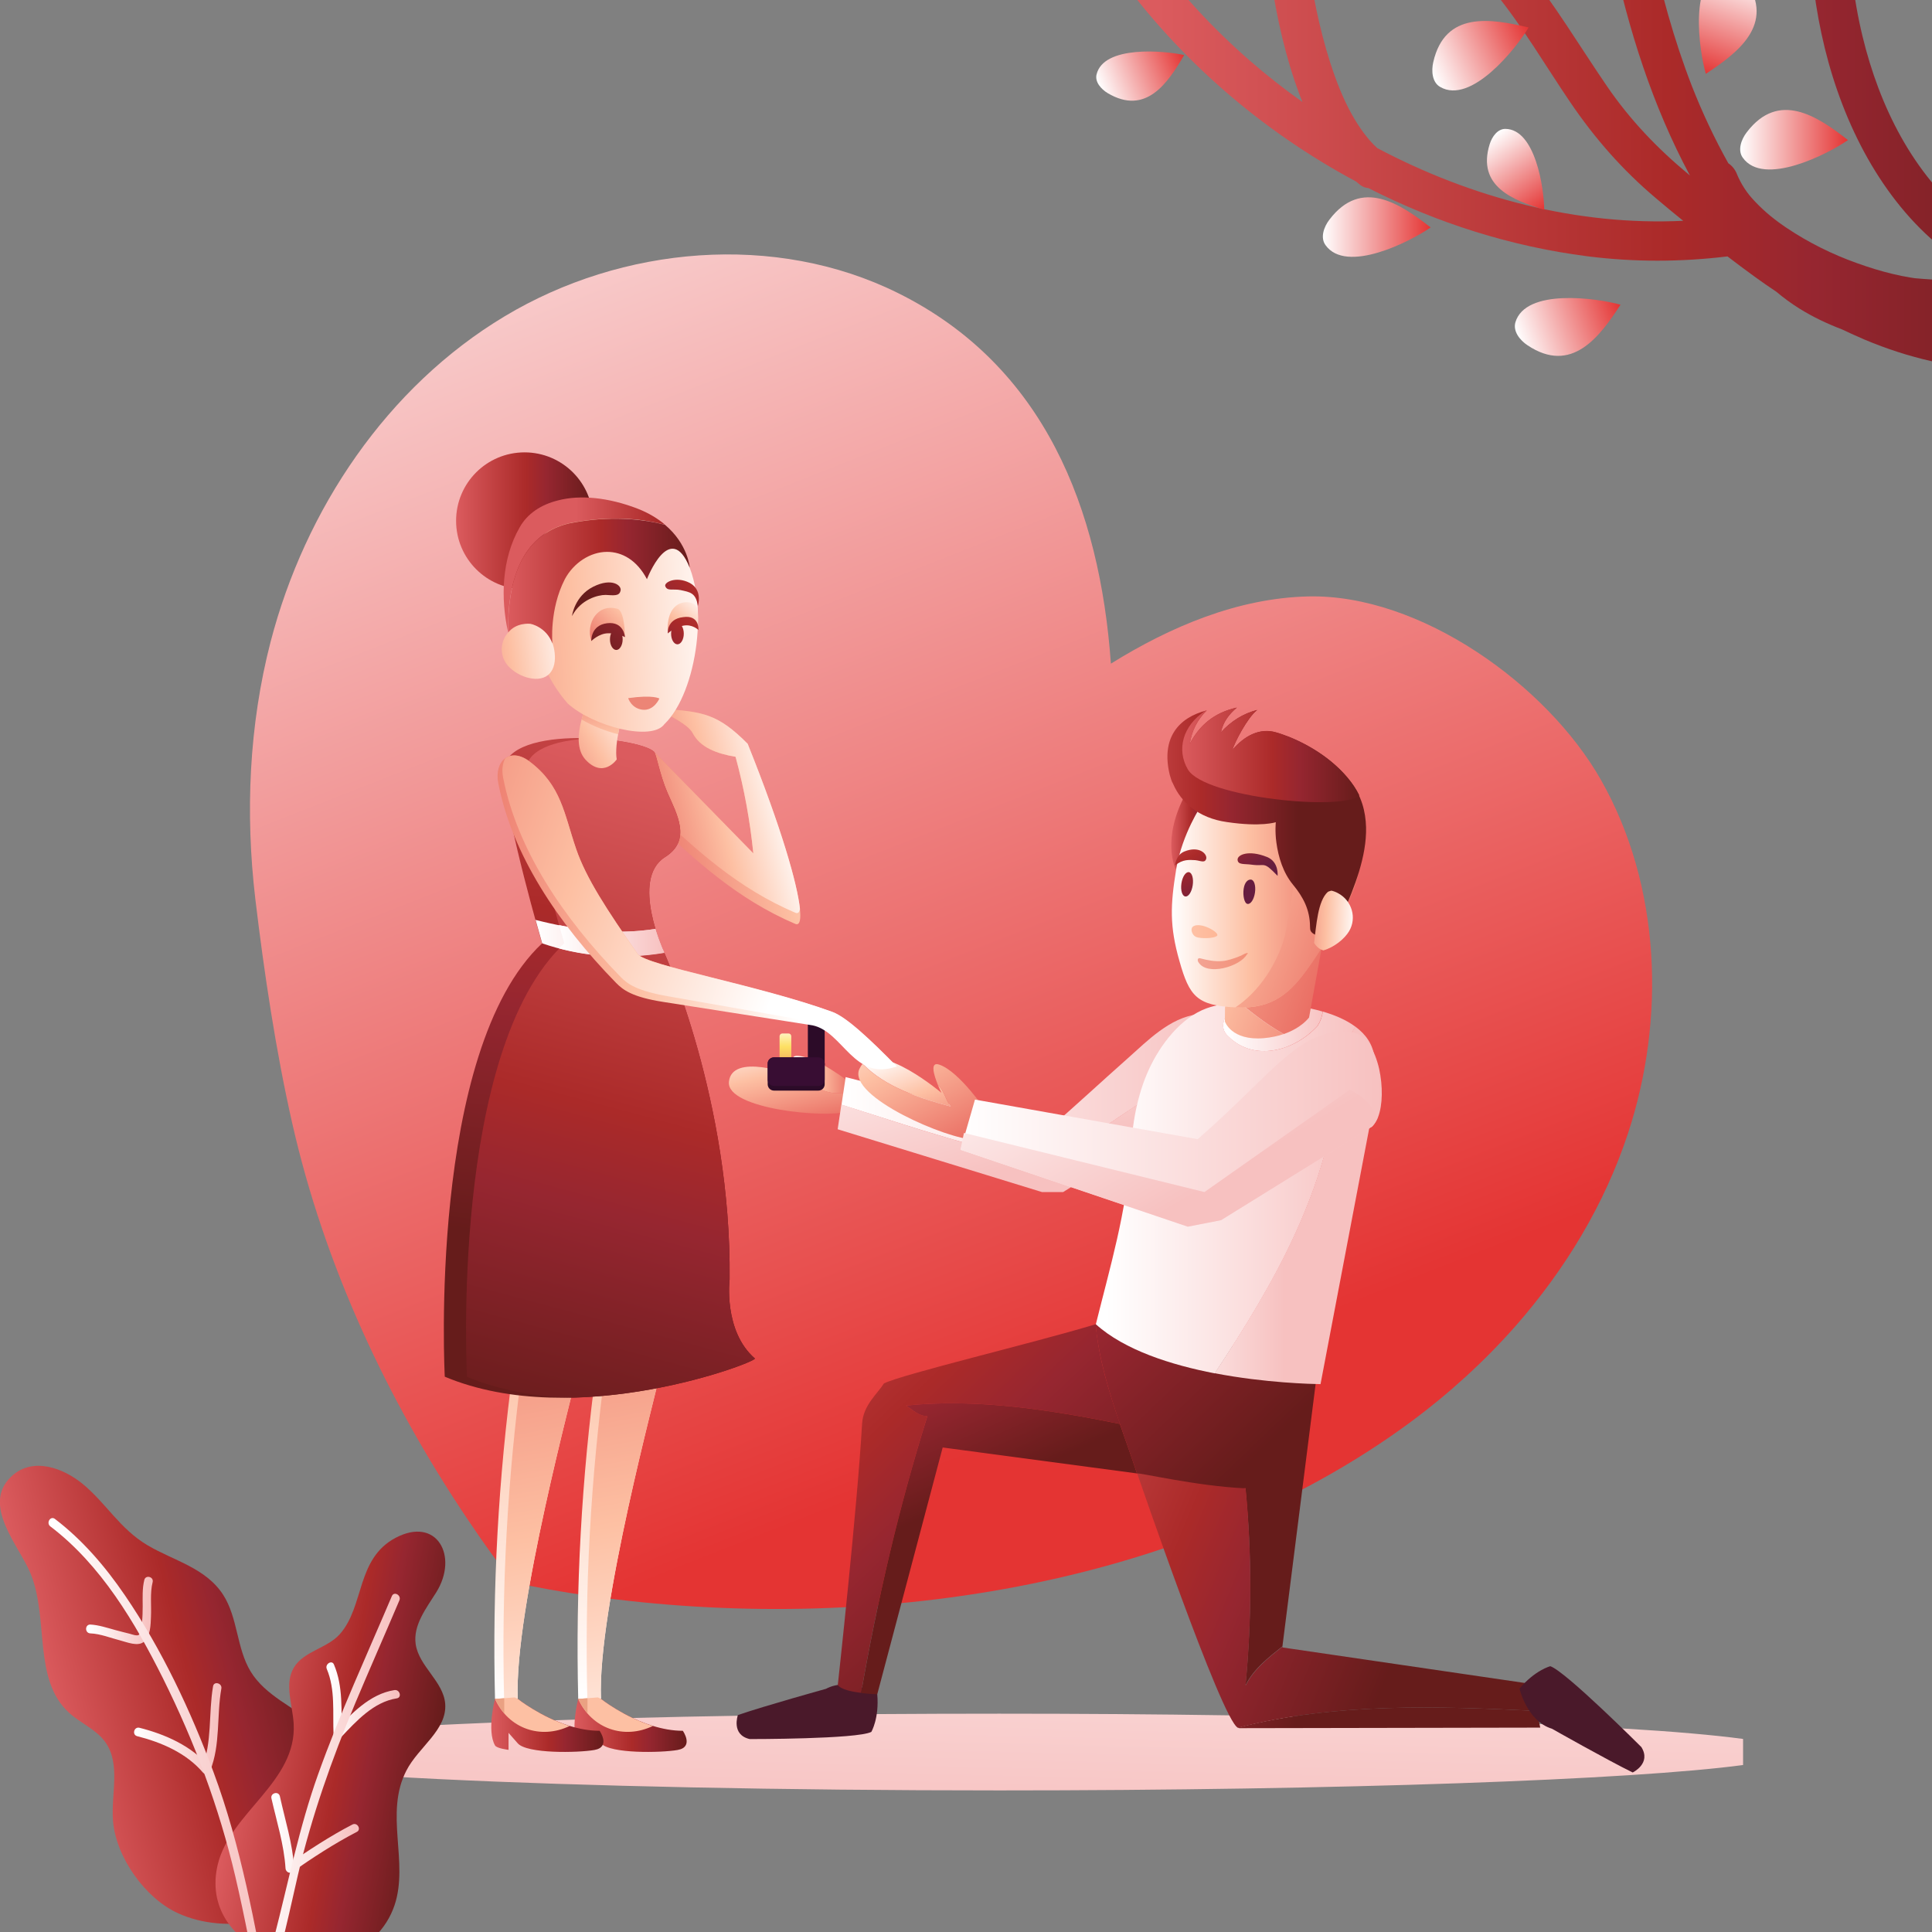<?xml version="1.0" encoding="utf-8"?>
<!-- Generator: Adobe Illustrator 19.0.0, SVG Export Plug-In . SVG Version: 6.00 Build 0)  -->
<svg version="1.1" id="Layer_1" xmlns="http://www.w3.org/2000/svg" xmlns:xlink="http://www.w3.org/1999/xlink" x="0px" y="0px"
	 width="1400px" height="1400px" viewBox="0 0 1400 1400" enable-background="new 0 0 1400 1400" xml:space="preserve">
<rect x="0" y="0" width="1400" height="1400" fill="#808080" stroke="none"/>
<g id="XMLID_91_">
	<g id="XMLID_1_">
		<linearGradient id="XMLID_102_" gradientUnits="userSpaceOnUse" x1="714.327" y1="971.846" x2="705.747" y2="1329.369">
			<stop  offset="0" style="stop-color:#FFFFFF"/>
			<stop  offset="1" style="stop-color:#F7C1C0"/>
		</linearGradient>
		<path id="XMLID_454_" fill-rule="evenodd" clip-rule="evenodd" fill="url(#XMLID_102_)" d="M1263.1,1260.1v18.9
			c-79.6,10.7-290.9,18.4-539.1,18.4c-316.4,0-572.9-12.5-572.9-27.8c0-8.6,79.7-16.2,205.1-21.3c5.1-0.2,10.4-0.4,15.7-0.6
			c9.7-0.4,19.7-0.7,29.9-1.1h0c4.9-0.2,9.8-0.3,14.8-0.5c4.3-0.1,8.7-0.3,13.1-0.4c9.4-0.3,19-0.5,28.7-0.8c0,0,0,0,0,0
			c24.4-0.6,49.8-1.2,76.1-1.6c32.4-0.6,66-1,100.8-1.2c28.9-0.2,58.5-0.3,88.7-0.3c58,0,113.9,0.4,166.7,1.2
			c15.8,0.2,31.4,0.5,46.6,0.8c66.5,1.3,126.9,3.2,178.3,5.5c0.6,0,1.3,0.1,1.9,0.1c20.9,1,40.3,2,58,3.1
			C1212.6,1254.7,1242.3,1257.3,1263.1,1260.1z"/>
		<linearGradient id="XMLID_104_" gradientUnits="userSpaceOnUse" x1="361.269" y1="-127.071" x2="810.006" y2="1013.212">
			<stop  offset="0" style="stop-color:#FFFFFF"/>
			<stop  offset="1" style="stop-color:#E43433"/>
		</linearGradient>
		<path id="XMLID_70_" fill-rule="evenodd" clip-rule="evenodd" fill="url(#XMLID_104_)" d="M1098.3,960.8
			c-22.8,25.9-48.6,49.3-76.3,69.8c-164.8,121.4-395.2,153.9-593.8,126c-21.6-3-40.6-6.6-56.4-9.9c-10-12.8-21.4-28.4-33.4-46.4
			c-58.3-86.9-103.4-183.9-126.6-286.2c-11.9-52.3-20.4-109.2-26.8-162.8c-7.3-62.1-4.6-125.6,11.1-186.3
			c25-96.1,84.4-184.7,169.6-235.8c85.1-51.1,196.1-61,285.1-16.8C757,265.1,797,369.1,805,480.9c43.3-26.9,92-47.5,142.9-48.7
			c81.1-1.9,173.2,64.1,212.3,133.1c43.5,76.8,46.8,173.3,19.5,256C1162.7,872.9,1134.2,919.9,1098.3,960.8z"/>
		<linearGradient id="XMLID_105_" gradientUnits="userSpaceOnUse" x1="574.524" y1="778.596" x2="621.769" y2="778.596">
			<stop  offset="0" style="stop-color:#FFFFFF"/>
			<stop  offset="0.414" style="stop-color:#FDC0A3"/>
			<stop  offset="1" style="stop-color:#E65E57"/>
		</linearGradient>
		<path id="XMLID_56_" fill-rule="evenodd" clip-rule="evenodd" fill="url(#XMLID_105_)" d="M617,785.3c0,0-25-19.9-39.2-20.2
			c-10.2-0.2,7,17.4,7,17.4s-0.9-0.4-2.5-1c9.6,7.6,19.9,13.2,32.9,9.6c2.1-0.4,4.4-1,6.6-1.8C620.9,787.8,619.3,786.4,617,785.3z"
			/>
		<linearGradient id="XMLID_110_" gradientUnits="userSpaceOnUse" x1="564.497" y1="741.877" x2="583.706" y2="824.094">
			<stop  offset="0" style="stop-color:#FFFFFF"/>
			<stop  offset="0.414" style="stop-color:#FDC0A3"/>
			<stop  offset="1" style="stop-color:#E65E57"/>
		</linearGradient>
		<path id="XMLID_58_" fill-rule="evenodd" clip-rule="evenodd" fill="url(#XMLID_110_)" d="M582.3,781.5
			c-10.6-4.1-51.9-18.4-54.1,2.4c-2.1,19.9,71.3,26.7,86.2,21.4c4.9-1.8,10.8-10,7.4-15.9c-2.2,0.8-4.5,1.3-6.6,1.8
			C602.2,794.6,591.9,789.1,582.3,781.5z"/>
		<linearGradient id="XMLID_111_" gradientUnits="userSpaceOnUse" x1="710.016" y1="679.101" x2="758.424" y2="838.924">
			<stop  offset="0" style="stop-color:#FFFFFF"/>
			<stop  offset="1" style="stop-color:#F7C1C0"/>
		</linearGradient>
		<path id="XMLID_54_" fill-rule="evenodd" clip-rule="evenodd" fill="url(#XMLID_111_)" d="M765.7,843.3
			c-53.5-8.9-104.1-26.4-156-42.9l-2.7,17.9L755,863.8h15.4l105.4-65.6c7.5-6.7,7.9-26.2,2.8-41.8
			C847.8,791,798.9,812.4,765.7,843.3z"/>
		<linearGradient id="XMLID_112_" gradientUnits="userSpaceOnUse" x1="609.8" y1="789.003" x2="884.591" y2="789.003">
			<stop  offset="0" style="stop-color:#FFFFFF"/>
			<stop  offset="1" style="stop-color:#F7C1C0"/>
		</linearGradient>
		<path id="XMLID_55_" fill-rule="evenodd" clip-rule="evenodd" fill="url(#XMLID_112_)" d="M880.1,757.7c1.5-1.8,2.8-3.7,3.5-5.6
			c2-5,1.1-11.4-3.1-14.7c-3.5-2.8-8.5-3-12.9-2.4c-20.1,2.7-35.9,19-50.4,31.9c-19.3,17.1-38.1,34.6-57.6,51.5l-146.8-37.9l-3,20
			c51.9,16.4,102.5,33.9,155.9,42.9c3.6,0.6,24.7-19.9,28.8-22.8c10.8-7.6,22-14.8,33-22.2c10.9-7.4,21.7-15,31.8-23.5
			C865,770,874.5,764.3,880.1,757.7z"/>
		<path id="XMLID_66_" fill-rule="evenodd" clip-rule="evenodd" fill="#4A192A" d="M598.5,1223.8c0,0-44.4,12.3-63.8,19
			c0,0-5.1,14.3,8.6,17.4c0,0,77.8,0.1,88.1-5.2c0,0,5.8-9.8,4.3-27.3C635.7,1227.7,615.1,1214.9,598.5,1223.8L598.5,1223.8z"/>
		<linearGradient id="XMLID_113_" gradientUnits="userSpaceOnUse" x1="497.479" y1="877.842" x2="783.318" y2="1177">
			<stop  offset="0" style="stop-color:#DB5B5E"/>
			<stop  offset="0.511" style="stop-color:#AB2A29"/>
			<stop  offset="0.659" style="stop-color:#962630"/>
			<stop  offset="1" style="stop-color:#661C1B"/>
		</linearGradient>
		<path id="XMLID_62_" fill-rule="evenodd" clip-rule="evenodd" fill="url(#XMLID_113_)" d="M656.6,1018.5
			c51.5-5.3,104.1,3.1,155,13.3c-8.1-23.6-15.5-47.2-17.6-72.2c-46.5,14-140.5,36.3-153.5,42.9c-4.6,7.5-15,15.6-15.8,29.2
			c-3.5,61.1-17.6,189.3-17.6,189.3c2.2,3.2,10,4.9,16.9,5.7c11.9-68.1,27.5-134.9,48-200.6C665.9,1026.2,661.2,1021.6,656.6,1018.5
			z"/>
		<linearGradient id="XMLID_114_" gradientUnits="userSpaceOnUse" x1="609.867" y1="885.489" x2="699" y2="1086.806">
			<stop  offset="0" style="stop-color:#DB5B5E"/>
			<stop  offset="0.511" style="stop-color:#AB2A29"/>
			<stop  offset="0.659" style="stop-color:#962630"/>
			<stop  offset="1" style="stop-color:#661C1B"/>
		</linearGradient>
		<path id="XMLID_64_" fill-rule="evenodd" clip-rule="evenodd" fill="url(#XMLID_114_)" d="M656.6,1018.5c4.6,3.1,9.2,7.7,15.4,7.7
			c-20.5,65.6-36.1,132.5-48,200.6c6.2,0.8,11.7,0.9,11.7,0.9l47.4-178.8l140.8,18.8c-3.9-12-8.3-24-12.4-35.9
			C760.8,1021.6,708.1,1013.2,656.6,1018.5z"/>
		<linearGradient id="XMLID_115_" gradientUnits="userSpaceOnUse" x1="607.242" y1="772.677" x2="893.081" y2="1071.833">
			<stop  offset="0" style="stop-color:#DB5B5E"/>
			<stop  offset="0.511" style="stop-color:#AB2A29"/>
			<stop  offset="0.659" style="stop-color:#962630"/>
			<stop  offset="1" style="stop-color:#661C1B"/>
		</linearGradient>
		<path id="XMLID_43_" fill-rule="evenodd" clip-rule="evenodd" fill="url(#XMLID_115_)" d="M902.5,1078.4
			c4.6,47.6,4.6,95.3,0,142.9c6-12,16.6-20.2,26.8-28.3l24.9-196.8c0,0-92.9-35.1-145.5-41.3c-4,1.4-9,3-14.8,4.7
			c3.2,36.3,18.4,73.4,30,108.1C848.4,1080.2,874.6,1082.8,902.5,1078.4z"/>
		<linearGradient id="XMLID_116_" gradientUnits="userSpaceOnUse" x1="674.697" y1="1071.899" x2="1007.531" y2="1209.881">
			<stop  offset="0" style="stop-color:#DB5B5E"/>
			<stop  offset="0.511" style="stop-color:#AB2A29"/>
			<stop  offset="0.659" style="stop-color:#962630"/>
			<stop  offset="1" style="stop-color:#661C1B"/>
		</linearGradient>
		<path id="XMLID_45_" fill-rule="evenodd" clip-rule="evenodd" fill="url(#XMLID_116_)" d="M1113.8,1239.8l-3.7-19.5l-180.8-26.5
			l0.1-0.7c-10.2,8.1-20.8,16.4-26.8,28.3c4.6-47.6,4.6-95.3,0-142.9c-35.4-1.5-78.9-11.9-78.5-10.7c0,0,61,178.3,72.9,184.2
			C967.8,1233.8,1041.1,1236.3,1113.8,1239.8z"/>
		<linearGradient id="XMLID_117_" gradientUnits="userSpaceOnUse" x1="747.99" y1="1139.181" x2="950.07" y2="1222.956">
			<stop  offset="0" style="stop-color:#DB5B5E"/>
			<stop  offset="0.511" style="stop-color:#AB2A29"/>
			<stop  offset="0.659" style="stop-color:#962630"/>
			<stop  offset="1" style="stop-color:#661C1B"/>
		</linearGradient>
		<path id="XMLID_61_" fill-rule="evenodd" clip-rule="evenodd" fill="url(#XMLID_117_)" d="M896.9,1251.9c0.6,0.3,1.2,0.5,1.7,0.4
			l217.5-0.4l-2.3-12.1C1041.1,1236.3,967.8,1233.8,896.9,1251.9z"/>
		<linearGradient id="XMLID_118_" gradientUnits="userSpaceOnUse" x1="814.943" y1="873.443" x2="930.752" y2="873.443">
			<stop  offset="0" style="stop-color:#FFFFFF"/>
			<stop  offset="1" style="stop-color:#F7C1C0"/>
		</linearGradient>
		<path id="XMLID_152_" fill-rule="evenodd" clip-rule="evenodd" fill="url(#XMLID_118_)" d="M982.1,743.9
			c-6.7,10.7-10.5,23.4-12,36.4c-7.1,80.5-46.6,149.3-89.9,214.8c36.9,7.1,70.6,7.8,76.7,7.9l37.8-198.6l1.3-37.6
			C995.1,756.9,989.7,749.5,982.1,743.9z"/>
		<linearGradient id="XMLID_119_" gradientUnits="userSpaceOnUse" x1="956.977" y1="1003.021" x2="957.999" y2="1003.021">
			<stop  offset="0" style="stop-color:#FFFFFF"/>
			<stop  offset="1" style="stop-color:#F7C1C0"/>
		</linearGradient>
		<path id="XMLID_153_" fill-rule="evenodd" clip-rule="evenodd" fill="url(#XMLID_119_)" d="M957,1003L957,1003
			C958.4,1003,958.3,1003,957,1003z"/>
		<linearGradient id="XMLID_120_" gradientUnits="userSpaceOnUse" x1="801.73" y1="860.841" x2="989.795" y2="860.841">
			<stop  offset="0" style="stop-color:#FFFFFF"/>
			<stop  offset="1" style="stop-color:#F7C1C0"/>
		</linearGradient>
		<path id="XMLID_151_" fill-rule="evenodd" clip-rule="evenodd" fill="url(#XMLID_120_)" d="M958.5,733c-0.3,3.4-1.5,6.9-3.7,10.4
			c-16.9,18.4-46.1,26.1-64.5,7.7c-8.3-7.1-2-16.9,5.5-24.5c-7.5,0.5-14.8,1.7-21.3,4c-18.9,6.8-33.7,26.5-41.8,44
			c-8.8,19-12.2,40.1-13.6,61c-2.8,42.7-14.7,82.5-25,124c20.8,18.8,54.7,29.5,86.2,35.6c43.3-65.5,82.8-134.3,89.9-214.8
			c1.4-13,5.3-25.7,12-36.4C975.5,739,967.1,735.5,958.5,733z"/>
		<linearGradient id="XMLID_121_" gradientUnits="userSpaceOnUse" x1="889.259" y1="743.999" x2="961.407" y2="743.999">
			<stop  offset="0" style="stop-color:#FFFFFF"/>
			<stop  offset="1" style="stop-color:#F7C1C0"/>
		</linearGradient>
		<path id="XMLID_156_" fill-rule="evenodd" clip-rule="evenodd" fill="url(#XMLID_121_)" d="M890.2,751.1
			c18.4,18.4,47.6,10.8,64.5-7.7c2.2-3.5,3.4-7,3.7-10.4c-12-3.5-24.5-5.1-33.7-5.8c-8.9-0.7-19.1-1.2-29-0.6
			C888.2,734.2,882,744,890.2,751.1z"/>
		<path id="XMLID_60_" fill-rule="evenodd" clip-rule="evenodd" fill="#4A192A" d="M1124.6,1252.7c0,0,40.1,22.7,58.5,31.7
			c0,0,13.7-6.5,6.3-18.4c0,0-55-55-66-58.6c0,0-11,2.8-22.3,16.2C1101.1,1223.7,1106.6,1247.3,1124.6,1252.7L1124.6,1252.7z"/>
		<linearGradient id="XMLID_122_" gradientUnits="userSpaceOnUse" x1="802.711" y1="704.545" x2="991.498" y2="768.373">
			<stop  offset="0" style="stop-color:#FFFFFF"/>
			<stop  offset="0.414" style="stop-color:#FDC0A3"/>
			<stop  offset="1" style="stop-color:#E65E57"/>
		</linearGradient>
		<path id="XMLID_158_" fill-rule="evenodd" clip-rule="evenodd" fill="url(#XMLID_122_)" d="M887.7,729.8l-0.1,10.4
			c0,0,4.6,14.1,28.2,12.1c5.6-0.5,10.4-1.6,14.4-3c-14-7.7-26.2-18-38.5-28C889.1,726.3,887.7,729.8,887.7,729.8z"/>
		<linearGradient id="XMLID_123_" gradientUnits="userSpaceOnUse" x1="739.135" y1="648.6" x2="977.717" y2="729.263">
			<stop  offset="0" style="stop-color:#FFFFFF"/>
			<stop  offset="0.414" style="stop-color:#FDC0A3"/>
			<stop  offset="1" style="stop-color:#E65E57"/>
		</linearGradient>
		<path id="XMLID_159_" fill-rule="evenodd" clip-rule="evenodd" fill="url(#XMLID_123_)" d="M891.8,721.3
			c12.3,10,24.5,20.3,38.5,28c13-4.5,18.3-12,18.3-12l9-49.7C925.3,667.2,901.1,703.9,891.8,721.3z"/>
		<linearGradient id="XMLID_124_" gradientUnits="userSpaceOnUse" x1="848.735" y1="601.881" x2="876.879" y2="601.881">
			<stop  offset="0" style="stop-color:#DB5B5E"/>
			<stop  offset="0.511" style="stop-color:#AB2A29"/>
			<stop  offset="1" style="stop-color:#661C3F"/>
		</linearGradient>
		<path id="XMLID_57_" fill-rule="evenodd" clip-rule="evenodd" fill="url(#XMLID_124_)" d="M852,629.9c0,0-11.2-21.5,7.9-56l17,7.8
			C876.9,581.7,854.6,622,852,629.9L852,629.9z"/>
		<linearGradient id="XMLID_125_" gradientUnits="userSpaceOnUse" x1="849.149" y1="654.442" x2="985.067" y2="654.442">
			<stop  offset="0" style="stop-color:#FFFFFF"/>
			<stop  offset="0.414" style="stop-color:#FDC0A3"/>
			<stop  offset="1" style="stop-color:#E65E57"/>
		</linearGradient>
		<path id="XMLID_157_" fill-rule="evenodd" clip-rule="evenodd" fill="url(#XMLID_125_)" d="M951.4,696.5c-0.8,1.2-1.7,2.5-2.6,3.7
			c-13.4,19.2-26.4,31.1-53.1,29.8c-0.2,0-0.4,0-0.5,0c-27.9-1.4-33.3-8-40.5-33.5c-7.3-25.4-6.6-40.8-2.4-66.5
			c4.3-26.1,18.5-46.8,18.5-46.8s29.2-6.2,64.1-3.9c26.2,2,40.8,16.9,46.8,31.9c0.2,0.6,0.5,1.2,0.7,1.7c0.5,1.3,0.9,2.7,1.2,4
			c0.1,0.5,0.2,0.9,0.3,1.4c0.5,2.3,0.9,4.6,1,6.8C986,643.5,965.8,675.1,951.4,696.5z"/>
		<linearGradient id="XMLID_126_" gradientUnits="userSpaceOnUse" x1="796.678" y1="622.616" x2="1011.336" y2="695.191">
			<stop  offset="0" style="stop-color:#FFFFFF"/>
			<stop  offset="0.414" style="stop-color:#FDC0A3"/>
			<stop  offset="1" style="stop-color:#E65E57"/>
		</linearGradient>
		<path id="XMLID_59_" fill-rule="evenodd" clip-rule="evenodd" fill="url(#XMLID_126_)" d="M951.4,696.5c-0.8,1.2-1.7,2.5-2.6,3.7
			c-13.4,19.2-26.4,31.1-53.1,29.8c-0.2,0-0.4,0-0.5,0c17.5-11.6,30.4-31.9,35.8-51.5c1.9-6.9,13.4-76.7,10.2-77.6
			c2.2,0.7,20.7,6.3,40.5,10.3c0.2,0.6,0.5,1.2,0.7,1.7c0.5,1.3,0.9,2.7,1.2,4c0.1,0.5,0.2,0.9,0.3,1.4c0.5,2.3,0.9,4.6,1,6.8
			C986,643.5,965.8,675.1,951.4,696.5z"/>
		<linearGradient id="XMLID_127_" gradientUnits="userSpaceOnUse" x1="875.299" y1="569.213" x2="914.487" y2="631.452">
			<stop  offset="0" style="stop-color:#DB5B5E"/>
			<stop  offset="0.511" style="stop-color:#AB2A29"/>
			<stop  offset="1" style="stop-color:#661C3F"/>
		</linearGradient>
		<path id="XMLID_53_" fill-rule="evenodd" clip-rule="evenodd" fill="url(#XMLID_127_)" d="M925.8,634.7c0,0,1.1-10.2-7.7-13.7
			c-13.1-5.3-21.6-1.7-21.3,2.1c0.3,3.8,4.9,2.7,10.4,3.5C917.4,628,915.1,623.6,925.8,634.7L925.8,634.7z"/>
		<linearGradient id="XMLID_128_" gradientUnits="userSpaceOnUse" x1="841.766" y1="590.326" x2="880.954" y2="652.565">
			<stop  offset="0" style="stop-color:#DB5B5E"/>
			<stop  offset="0.511" style="stop-color:#AB2A29"/>
			<stop  offset="1" style="stop-color:#661C3F"/>
		</linearGradient>
		<path id="XMLID_52_" fill-rule="evenodd" clip-rule="evenodd" fill="url(#XMLID_128_)" d="M851.5,627.1c0,0,0.5-7.6,6.8-10.1
			c10.6-4.3,16.5,1.7,15.8,5.2c-1,3.5-4,1.5-8,1.1C861.8,623.1,857.2,622.5,851.5,627.1L851.5,627.1z"/>
		<path id="XMLID_51_" opacity="0.502" fill-rule="evenodd" clip-rule="evenodd" fill="#FD9364" d="M864.8,671.2
			c5.4-3.3,19,4.5,17.2,6.8c-2.1,2.3-12.6,2.2-15.4,0.9C863.6,677.4,862.2,672.7,864.8,671.2L864.8,671.2z"/>
		<path id="XMLID_50_" opacity="0.502" fill-rule="evenodd" clip-rule="evenodd" fill="#E85F49" d="M903.7,690.6
			c-2.5,0.5-3.4,1.7-5.9,2.5c-3.3,1.4-8.4,3-11.8,3.3c-5.8,0.5-10.7-0.5-16.4-2c-1.9-0.4-2,1.6-1.2,2.8c6.3,10.4,30.4,3.1,35.2-5.7
			C904.3,691.3,904.4,690.4,903.7,690.6L903.7,690.6z"/>
		<linearGradient id="XMLID_129_" gradientUnits="userSpaceOnUse" x1="796.823" y1="595.608" x2="940.739" y2="595.608">
			<stop  offset="0" style="stop-color:#DB5B5E"/>
			<stop  offset="0.511" style="stop-color:#AB2A29"/>
			<stop  offset="0.659" style="stop-color:#962630"/>
			<stop  offset="1" style="stop-color:#661C1B"/>
		</linearGradient>
		<path id="XMLID_49_" fill-rule="evenodd" clip-rule="evenodd" fill="url(#XMLID_129_)" d="M989.9,599.5
			c0.5,21.2-8.5,43.5-16.7,62.4c-3.7,8.6-9.2,20.9-20.6,15.2c-1.2-0.6-2.4-1.5-2.9-2.7c-0.4-0.9-0.3-1.9-0.4-2.9
			c-0.1-12.3-4.9-21.4-12.4-30.5c-7-8.5-10.5-19.5-12-30.6c-1.1-8-0.4-14.6-0.4-14.6s-10.5,3.6-35.4-0.1
			c-21-2.9-33.4-14.8-38.9-27.4c-0.2-0.6-0.5-1.2-0.7-1.8c0.2,1.1,0.4,1.7,0.4,1.7c-0.9-2.2-1.7-4.7-2.3-6.9
			c-6.4-26.6,6.5-41.4,26.8-46.5c-6.6,6.6-10.9,14.6-12.3,24.3c6.8-13.1,17.3-22.6,34.1-26.3c-5.5,4.7-9.9,10.2-11.5,17.9
			c7.3-8.1,16.1-13.6,26.3-16.2c-7.2,5.5-16.6,24-18,29c8.5-10.1,19.7-16.3,31.7-12.7c1.5,0.4,3,0.9,4.4,1.4
			c1.6,0.6,3.3,1.2,4.9,1.8c16.9,6.8,33.4,17.6,44.5,32.2C986.5,576.4,989.6,587.8,989.9,599.5z"/>
		<linearGradient id="XMLID_130_" gradientUnits="userSpaceOnUse" x1="856.779" y1="547.066" x2="985.078" y2="547.066">
			<stop  offset="0" style="stop-color:#DB5B5E"/>
			<stop  offset="0.511" style="stop-color:#AB2A29"/>
			<stop  offset="0.659" style="stop-color:#962630"/>
			<stop  offset="1" style="stop-color:#661C1B"/>
		</linearGradient>
		<path id="XMLID_48_" fill-rule="evenodd" clip-rule="evenodd" fill="url(#XMLID_130_)" d="M874.5,514.7L874.5,514.7
			c-6.6,6.5-10.8,14.6-12.3,24.3c6.8-13.1,17.3-22.6,34.1-26.3l0,0c-5.5,4.7-9.9,10.2-11.5,17.9c7.3-8.1,16.1-13.6,26.3-16.2
			c-7.2,5.5-16.6,24-18,29c8.5-10.1,19.7-16.3,31.7-12.7c1.5,0.4,3,0.9,4.4,1.4c1.6,0.6,3.3,1.2,4.9,1.8
			c21.9,8.8,42.3,24.8,50.9,42.4c-10.9,11.7-112.1,1.8-124.2-18.7c-8.3-14.1-4-31.6,12.6-42.5L874.5,514.7z"/>
		<linearGradient id="XMLID_131_" gradientUnits="userSpaceOnUse" x1="832.185" y1="596.359" x2="871.372" y2="658.598">
			<stop  offset="0" style="stop-color:#DB5B5E"/>
			<stop  offset="0.511" style="stop-color:#AB2A29"/>
			<stop  offset="1" style="stop-color:#661C3F"/>
		</linearGradient>
		<path id="XMLID_47_" fill-rule="evenodd" clip-rule="evenodd" fill="url(#XMLID_131_)" d="M861.5,632c2.3,0.3,3.5,4.6,2.8,9.4
			c-0.7,4.9-3.1,8.6-5.4,8.2c-2.3-0.3-3.5-4.6-2.8-9.4C856.8,635.3,859.2,631.7,861.5,632L861.5,632z"/>
		<linearGradient id="XMLID_132_" gradientUnits="userSpaceOnUse" x1="862.121" y1="577.51" x2="901.308" y2="639.75">
			<stop  offset="0" style="stop-color:#DB5B5E"/>
			<stop  offset="0.511" style="stop-color:#AB2A29"/>
			<stop  offset="1" style="stop-color:#661C3F"/>
		</linearGradient>
		<path id="XMLID_46_" fill-rule="evenodd" clip-rule="evenodd" fill="url(#XMLID_132_)" d="M906.6,637.4c2.3,0.3,3.5,4.6,2.8,9.4
			c-0.7,4.9-3.1,8.6-5.4,8.2c-2.3-0.3-3.5-6-2.8-10.9C901.9,639.3,904.3,637.1,906.6,637.4L906.6,637.4z"/>
		<linearGradient id="XMLID_133_" gradientUnits="userSpaceOnUse" x1="983.283" y1="667.624" x2="929.496" y2="666.087">
			<stop  offset="0" style="stop-color:#FFFFFF"/>
			<stop  offset="0.414" style="stop-color:#FDC0A3"/>
			<stop  offset="1" style="stop-color:#E65E57"/>
		</linearGradient>
		<path id="XMLID_44_" fill-rule="evenodd" clip-rule="evenodd" fill="url(#XMLID_133_)" d="M954.8,686.4c1.2,1.1,2.6,1.8,4.1,2.3
			c7.6-2.1,15.2-8.1,18.7-13.9c5.7-9.6,2.1-22.1-7.9-27.5c-1.6-0.9-3.2-1.5-4.9-1.9c-0.9,0.2-1.7,0.5-2.5,0.8
			c-7.5,6.6-8.4,24.6-10.1,37.1C952.8,684.3,953.7,685.4,954.8,686.4L954.8,686.4z"/>
		<linearGradient id="XMLID_134_" gradientUnits="userSpaceOnUse" x1="647.317" y1="761.733" x2="678.821" y2="841.645">
			<stop  offset="0" style="stop-color:#FFFFFF"/>
			<stop  offset="0.414" style="stop-color:#FDC0A3"/>
			<stop  offset="1" style="stop-color:#E65E57"/>
		</linearGradient>
		<path id="XMLID_63_" fill-rule="evenodd" clip-rule="evenodd" fill="url(#XMLID_134_)" d="M688.9,801.8
			c-4.2-5.6-4.6-11.3-9.3-15.7c1.4,3.3,2.6,5.8,2.6,5.8s-43-36.3-57-21C641.5,787.9,667.3,796.1,688.9,801.8z"/>
		<linearGradient id="XMLID_135_" gradientUnits="userSpaceOnUse" x1="626.322" y1="713.578" x2="697.013" y2="845.74">
			<stop  offset="0" style="stop-color:#FFFFFF"/>
			<stop  offset="0.414" style="stop-color:#FDC0A3"/>
			<stop  offset="1" style="stop-color:#E65E57"/>
		</linearGradient>
		<path id="XMLID_67_" fill-rule="evenodd" clip-rule="evenodd" fill="url(#XMLID_135_)" d="M714.9,805.6c0,0-19.5-29.1-34.2-34.1
			c-7.1-2.5-3.9,7.7-1.1,14.6c4.7,4.4,5.1,10.1,9.3,15.7c-21.6-5.7-47.4-13.9-63.8-30.9c-0.9,1-1.7,2.3-2.4,3.8
			c-8.8,20.1,65.5,51.5,82.8,50.9C712.8,825.3,725,815,714.9,805.6z"/>
		<linearGradient id="XMLID_136_" gradientUnits="userSpaceOnUse" x1="696.057" y1="818.351" x2="1001.3" y2="818.351">
			<stop  offset="0" style="stop-color:#FFFFFF"/>
			<stop  offset="1" style="stop-color:#F7C1C0"/>
		</linearGradient>
		<path id="XMLID_160_" fill-rule="evenodd" clip-rule="evenodd" fill="url(#XMLID_136_)" d="M998.6,809.5
			C998.6,809.5,998.6,809.6,998.6,809.5c-1,2.7-2.4,4.9-4,6.5c-0.1,0.1-0.2,0.2-0.3,0.3l-109.4,67.8l-24.1,4.7l-164.7-55.7l3.4-12
			l7-24.3l161.4,28.7c56-48.7,74.2-82.2,112.3-77.3c9.6,1.2,16.1,12.9,19.2,26.4C1002.1,787,1002,800.7,998.6,809.5z"/>
		<linearGradient id="XMLID_137_" gradientUnits="userSpaceOnUse" x1="767.649" y1="686.95" x2="871.381" y2="862.142">
			<stop  offset="0" style="stop-color:#FFFFFF"/>
			<stop  offset="1" style="stop-color:#F7C1C0"/>
		</linearGradient>
		<path id="XMLID_154_" fill-rule="evenodd" clip-rule="evenodd" fill="url(#XMLID_137_)" d="M978.1,789.7l-105.3,74.1l-173.3-42.6
			l-1-0.2l-2.5,12.2l164.7,55.7l24.1-4.7l109.4-67.8c0.1-0.1,0.2-0.2,0.3-0.3c1-1.1,2.3-3.1,3.7-5.9
			C994.2,800.4,986.9,793.8,978.1,789.7z"/>
		<path id="XMLID_38_" fill-rule="evenodd" clip-rule="evenodd" fill="#2C0B28" d="M585.4,731.9h6.1c3.4,0,6.1,2.8,6.1,6.1v33.7
			h-12.2V731.9z"/>
		<linearGradient id="XMLID_138_" gradientUnits="userSpaceOnUse" x1="569.18" y1="741.892" x2="569.18" y2="781.848">
			<stop  offset="0" style="stop-color:#FFFFFF"/>
			<stop  offset="0.419" style="stop-color:#FDE063"/>
			<stop  offset="1" style="stop-color:#EB7B5A"/>
		</linearGradient>
		<path id="XMLID_37_" fill-rule="evenodd" clip-rule="evenodd" fill="url(#XMLID_138_)" d="M566.9,748.9h4.5c1.1,0,2,0.9,2,2V768
			c0,1.1-0.9,2-2,2h-4.5c-1.1,0-2-0.9-2-2v-17.2C565,749.8,565.8,748.9,566.9,748.9L566.9,748.9z"/>
		<path id="XMLID_36_" fill-rule="evenodd" clip-rule="evenodd" fill="#2C0B28" d="M560.9,766.2h32.1c2.6,0,4.6,2.1,4.6,4.6v14.9
			c0,2.6-2.1,4.6-4.6,4.6h-32.1c-2.6,0-4.6-2.1-4.6-4.6v-14.9C556.2,768.3,558.3,766.2,560.9,766.2L560.9,766.2z"/>
		<path id="XMLID_35_" fill-rule="evenodd" clip-rule="evenodd" fill="#380D33" d="M560.9,766.2h32.1c2.6,0,4.6,2.1,4.6,4.6v11.5
			c0,2.6-2.1,4.6-4.6,4.6h-32.1c-2.6,0-4.6-2.1-4.6-4.6v-11.5C556.2,768.3,558.3,766.2,560.9,766.2L560.9,766.2z"/>
		<linearGradient id="XMLID_139_" gradientUnits="userSpaceOnUse" x1="465.828" y1="1226.379" x2="410.504" y2="596.302">
			<stop  offset="0" style="stop-color:#FFFFFF"/>
			<stop  offset="0.414" style="stop-color:#FDC0A3"/>
			<stop  offset="1" style="stop-color:#E65E57"/>
		</linearGradient>
		<path id="XMLID_34_" fill-rule="evenodd" clip-rule="evenodd" fill="url(#XMLID_139_)" d="M484.1,896.9c0,0-4.5,89.8-6,98.9
			c-1.4,9.1-45.4,170.4-42.6,235.3H419c-2-80,2.4-160,13.2-240c0,0-7.4-91.4-1.8-108.3C436.1,865.9,470,830.7,484.1,896.9
			L484.1,896.9z"/>
		<linearGradient id="XMLID_140_" gradientUnits="userSpaceOnUse" x1="501.795" y1="1324.63" x2="404.978" y2="786.761">
			<stop  offset="0" style="stop-color:#FFFFFF"/>
			<stop  offset="0.414" style="stop-color:#FDC0A3"/>
			<stop  offset="1" style="stop-color:#E65E57"/>
		</linearGradient>
		<path id="XMLID_33_" fill-rule="evenodd" clip-rule="evenodd" fill="url(#XMLID_140_)" d="M484.1,896.9c0,0-4.5,89.8-6,98.9
			c-1.4,9.1-45.4,170.4-42.6,235.3h-9.9c-2-80,2.4-160,13.2-240c0,0-7.4-91.4-1.8-108.3c2.9-8.6,13-21.9,24.2-24.3
			C470,860.5,478.6,870.9,484.1,896.9L484.1,896.9z"/>
		<linearGradient id="XMLID_141_" gradientUnits="userSpaceOnUse" x1="416.338" y1="1250.337" x2="497.61" y2="1250.337">
			<stop  offset="0" style="stop-color:#DB5B5E"/>
			<stop  offset="0.511" style="stop-color:#AB2A29"/>
			<stop  offset="0.659" style="stop-color:#962630"/>
			<stop  offset="1" style="stop-color:#661C1B"/>
		</linearGradient>
		<path id="XMLID_32_" fill-rule="evenodd" clip-rule="evenodd" fill="url(#XMLID_141_)" d="M435.5,1231.1c0,0,29.3,23.1,59.3,23.1
			c0,0,8.3,11.8-3.8,13.9c-12.1,2.1-48.8,2.8-55.5-4.8c-6.7-7.6-6.7-7.6-6.7-7.6l0,12.3c0,0-8.6-1-9.8-3.2c-6.1-10.7,0-33.8,0-33.8
			H435.5z"/>
		<path id="XMLID_31_" fill-rule="evenodd" clip-rule="evenodd" fill="#FDC0A3" d="M435.5,1231.1c0,0,16.6,13.1,37.6,19.6
			c-20.8,10-44.3,2.1-54.1-19.6l14.3-1.1L435.5,1231.1z"/>
		<path id="XMLID_30_" fill-rule="evenodd" clip-rule="evenodd" fill="#EAA182" d="M425.7,1241.6c-2.6-3-4.8-6.5-6.6-10.5l6.6-0.5
			V1241.6z"/>
		<linearGradient id="XMLID_142_" gradientUnits="userSpaceOnUse" x1="645.155" y1="570.006" x2="440.765" y2="608.426">
			<stop  offset="0" style="stop-color:#FFFFFF"/>
			<stop  offset="0.414" style="stop-color:#FDC0A3"/>
			<stop  offset="1" style="stop-color:#E65E57"/>
		</linearGradient>
		<path id="XMLID_29_" fill-rule="evenodd" clip-rule="evenodd" fill="url(#XMLID_142_)" d="M473.9,544.7l72,73.7
			c-2.4-23.6-6.6-46.9-12.9-70c-13.8-2.3-25.7-6.8-31.1-17.2c-4.5-8.7-28.4-16.6-20.5-17.5c28,2.1,38.9,3.6,60.4,25.3
			c35.9,89.7,43.9,134.6,34.5,130.5c-41.3-17.6-73.2-45.9-109.1-81.2L473.9,544.7z"/>
		<linearGradient id="XMLID_143_" gradientUnits="userSpaceOnUse" x1="571.329" y1="576.545" x2="449.924" y2="608.817">
			<stop  offset="0" style="stop-color:#FFFFFF"/>
			<stop  offset="0.414" style="stop-color:#FDC0A3"/>
			<stop  offset="1" style="stop-color:#E65E57"/>
		</linearGradient>
		<path id="XMLID_28_" fill-rule="evenodd" clip-rule="evenodd" fill="url(#XMLID_143_)" d="M473.9,544.7l72,73.7
			c-2.4-23.6-6.6-46.9-12.9-70c-13.8-2.3-25.7-6.8-31.1-17.2c-4.5-8.7-28.4-16.6-20.5-17.5c28,2.1,38.9,3.6,60.4,25.3
			c24.5,61.1,36,101.5,37.9,119.7c-0.5,2.6-1.6,3.5-3.4,2.7c-40.9-17.4-72.5-45.3-108-80.1L473.9,544.7z"/>
		<linearGradient id="XMLID_144_" gradientUnits="userSpaceOnUse" x1="405.987" y1="1231.633" x2="350.663" y2="601.556">
			<stop  offset="0" style="stop-color:#FFFFFF"/>
			<stop  offset="0.414" style="stop-color:#FDC0A3"/>
			<stop  offset="1" style="stop-color:#E65E57"/>
		</linearGradient>
		<path id="XMLID_27_" fill-rule="evenodd" clip-rule="evenodd" fill="url(#XMLID_144_)" d="M423.8,896.9c0,0-4.5,89.8-6,98.9
			c-1.4,9.1-45.4,170.4-42.6,235.3h-16.5c-2-80,2.4-160,13.2-240c0,0-7.4-91.4-1.8-108.3C375.8,865.9,409.7,830.7,423.8,896.9
			L423.8,896.9z"/>
		<linearGradient id="XMLID_145_" gradientUnits="userSpaceOnUse" x1="443.385" y1="1335.144" x2="346.568" y2="797.275">
			<stop  offset="0" style="stop-color:#FFFFFF"/>
			<stop  offset="0.414" style="stop-color:#FDC0A3"/>
			<stop  offset="1" style="stop-color:#E65E57"/>
		</linearGradient>
		<path id="XMLID_26_" fill-rule="evenodd" clip-rule="evenodd" fill="url(#XMLID_145_)" d="M423.8,896.9c0,0-4.5,89.8-6,98.9
			c-1.4,9.1-45.4,170.4-42.6,235.3h-9.9c-2-80,2.4-160,13.2-240c0,0-7.4-91.4-1.8-108.3c2.9-8.6,13-21.9,24.2-24.3
			C409.7,860.5,418.3,870.9,423.8,896.9L423.8,896.9z"/>
		<linearGradient id="XMLID_146_" gradientUnits="userSpaceOnUse" x1="356.036" y1="1250.337" x2="437.308" y2="1250.337">
			<stop  offset="0" style="stop-color:#DB5B5E"/>
			<stop  offset="0.511" style="stop-color:#AB2A29"/>
			<stop  offset="0.659" style="stop-color:#962630"/>
			<stop  offset="1" style="stop-color:#661C1B"/>
		</linearGradient>
		<path id="XMLID_25_" fill-rule="evenodd" clip-rule="evenodd" fill="url(#XMLID_146_)" d="M375.2,1231.1c0,0,29.3,23.1,59.3,23.1
			c0,0,8.3,11.8-3.8,13.9c-12.1,2.1-48.8,2.8-55.5-4.8c-6.7-7.6-6.7-7.6-6.7-7.6l0,12.3c0,0-8.6-1-9.8-3.2c-6.1-10.7,0-33.8,0-33.8
			H375.2z"/>
		<path id="XMLID_24_" fill-rule="evenodd" clip-rule="evenodd" fill="#FDC0A3" d="M375.2,1231.1c0,0,16.6,13.1,37.6,19.6
			c-20.8,10-44.3,2.1-54.1-19.6l14.3-1.1L375.2,1231.1z"/>
		<path id="XMLID_23_" fill-rule="evenodd" clip-rule="evenodd" fill="#EAA182" d="M365.4,1241.6c-2.6-3-4.8-6.5-6.6-10.5l6.6-0.5
			V1241.6z"/>
		<linearGradient id="XMLID_147_" gradientUnits="userSpaceOnUse" x1="502.787" y1="420.581" x2="438.243" y2="904.663">
			<stop  offset="0" style="stop-color:#DB5B5E"/>
			<stop  offset="0.511" style="stop-color:#AB2A29"/>
			<stop  offset="0.659" style="stop-color:#962630"/>
			<stop  offset="1" style="stop-color:#661C1B"/>
		</linearGradient>
		<path id="XMLID_22_" fill-rule="evenodd" clip-rule="evenodd" fill="url(#XMLID_147_)" d="M473.9,544.7c1.7,1.6,4,16.5,9.8,29.8
			c6.5,15,17.9,34.2-1.8,46.6c-25.4,15.9-0.5,69.4-0.5,69.4s48.7,107.2,47.3,236.5c0,0-4.7,37.4,18.3,57.4
			c2.5,2.2-129.4,53.2-224.7,13.2c0,0-12.6-236,70.5-314c0,0-25.2-86.1-28-122.7C362.1,524.2,462.2,533.7,473.9,544.7L473.9,544.7z"
			/>
		<linearGradient id="XMLID_148_" gradientUnits="userSpaceOnUse" x1="519.278" y1="565.353" x2="391.726" y2="1040.215">
			<stop  offset="0" style="stop-color:#DB5B5E"/>
			<stop  offset="0.511" style="stop-color:#AB2A29"/>
			<stop  offset="0.659" style="stop-color:#962630"/>
			<stop  offset="1" style="stop-color:#661C1B"/>
		</linearGradient>
		<path id="XMLID_21_" fill-rule="evenodd" clip-rule="evenodd" fill="url(#XMLID_148_)" d="M473.9,544.7c1.8,1.6,4,16.5,9.8,29.8
			c6.5,15,17.9,34.2-1.8,46.6c-25.4,15.9-0.5,69.4-0.5,69.4s48.7,107.2,47.3,236.5c0,0-4.7,37.4,18.3,57.4
			c1.8,1.5-61.1,26.5-131.7,28.4c-26.1-0.7-52.7-5-76.9-15.1c0,0-12.6-236,70.5-314c0,0-25.2-86.1-28-122.7
			c-1.4-17.8,21.5-24.7,46.8-25.9C449.3,535.9,469.1,540.2,473.9,544.7L473.9,544.7z"/>
		<linearGradient id="XMLID_149_" gradientUnits="userSpaceOnUse" x1="388.125" y1="679.878" x2="481.458" y2="679.878">
			<stop  offset="0" style="stop-color:#FFFFFF"/>
			<stop  offset="1" style="stop-color:#F7C1C0"/>
		</linearGradient>
		<path id="XMLID_20_" fill-rule="evenodd" clip-rule="evenodd" fill="url(#XMLID_149_)" d="M475,673.1c3,10,6.4,17.4,6.4,17.4
			c-32.1,5.3-61.4,2.4-88.5-6.9c0,0-1.9-6.7-4.8-17C416.4,673.8,445.2,677.8,475,673.1L475,673.1z"/>
		<linearGradient id="XMLID_150_" gradientUnits="userSpaceOnUse" x1="405.29" y1="681.847" x2="481.458" y2="681.847">
			<stop  offset="0" style="stop-color:#FFFFFF"/>
			<stop  offset="1" style="stop-color:#F7C1C0"/>
		</linearGradient>
		<path id="XMLID_19_" fill-rule="evenodd" clip-rule="evenodd" fill="url(#XMLID_150_)" d="M475,673.1l0.1,0.5l0,0
			c0.1,0.3,0.2,0.6,0.3,0.9l0,0.1c1.7,5.3,3.4,9.8,4.6,12.6l0,0l0.1,0.2l0.1,0.2l0.1,0.2l0,0l0.2,0.4l0.1,0.2l0.2,0.4l0.1,0.2
			l0.1,0.3l0.1,0.1l0,0.1l0,0.1l0.1,0.1l0.1,0.1l0,0l0,0.1l0,0.1l0,0.1l0,0l0,0.1l0,0.1l0,0l0,0l0,0l0,0l0,0l0,0l0,0l0,0
			c-27.3,4.5-52.6,3.1-76.2-3.1c1.2-1.3,2.5-2.5,3.8-3.7c0,0-1.5-5-3.7-13.1C428.1,675.1,451.2,676.9,475,673.1L475,673.1z"/>
		<linearGradient id="XMLID_155_" gradientUnits="userSpaceOnUse" x1="462.407" y1="512.939" x2="377.884" y2="563.652">
			<stop  offset="0" style="stop-color:#FFFFFF"/>
			<stop  offset="0.414" style="stop-color:#FDC0A3"/>
			<stop  offset="1" style="stop-color:#E65E57"/>
		</linearGradient>
		<path id="XMLID_18_" fill-rule="evenodd" clip-rule="evenodd" fill="url(#XMLID_155_)" d="M451.3,517.6c0,0-6.4,21.4-4.4,32.7
			c0,0-9.7,14.2-22.7,0.1c-12.9-14.2,3.9-46.5,3.9-46.5C428.1,503.9,446.8,500,451.3,517.6L451.3,517.6z"/>
		<linearGradient id="XMLID_161_" gradientUnits="userSpaceOnUse" x1="445.086" y1="569.06" x2="429.206" y2="478.391">
			<stop  offset="0" style="stop-color:#FFFFFF"/>
			<stop  offset="0.414" style="stop-color:#FDC0A3"/>
			<stop  offset="1" style="stop-color:#E65E57"/>
		</linearGradient>
		<path id="XMLID_17_" fill-rule="evenodd" clip-rule="evenodd" fill="url(#XMLID_161_)" d="M451.3,517.6c0,0-2,6.6-3.4,14.5
			c-9.1-2.3-18.6-6.1-26.5-10.7c2.6-9.6,6.7-17.5,6.7-17.5C428.1,503.9,446.8,500,451.3,517.6L451.3,517.6z"/>
		<linearGradient id="XMLID_162_" gradientUnits="userSpaceOnUse" x1="330.555" y1="377.426" x2="429.683" y2="377.426">
			<stop  offset="0" style="stop-color:#DB5B5E"/>
			<stop  offset="0.511" style="stop-color:#AB2A29"/>
			<stop  offset="0.659" style="stop-color:#962630"/>
			<stop  offset="1" style="stop-color:#661C1B"/>
		</linearGradient>
		<path id="XMLID_16_" fill-rule="evenodd" clip-rule="evenodd" fill="url(#XMLID_162_)" d="M429.7,377.4
			c0-27.4-22.2-49.6-49.6-49.6c-27.4,0-49.6,22.2-49.6,49.6c0,27.4,22.2,49.6,49.6,49.6C407.5,427,429.7,404.8,429.7,377.4
			L429.7,377.4z"/>
		<linearGradient id="XMLID_163_" gradientUnits="userSpaceOnUse" x1="524.367" y1="445.542" x2="261.579" y2="462.447">
			<stop  offset="0" style="stop-color:#FFFFFF"/>
			<stop  offset="0.414" style="stop-color:#FDC0A3"/>
			<stop  offset="1" style="stop-color:#E65E57"/>
		</linearGradient>
		<path id="XMLID_15_" fill-rule="evenodd" clip-rule="evenodd" fill="url(#XMLID_163_)" d="M411.4,509.8
			c-33.4-37.9-40.7-109.6-9-129.4c31.7-19.5,73.1-9.7,92.9,21.9c19.5,31.7,10.1,99.5-13.9,122.5
			C472.3,537.3,429.9,526.5,411.4,509.8L411.4,509.8z"/>
		<linearGradient id="XMLID_164_" gradientUnits="userSpaceOnUse" x1="417.108" y1="467.537" x2="304.946" y2="482.901">
			<stop  offset="0" style="stop-color:#FFFFFF"/>
			<stop  offset="0.414" style="stop-color:#FDC0A3"/>
			<stop  offset="1" style="stop-color:#E65E57"/>
		</linearGradient>
		<path id="XMLID_14_" fill-rule="evenodd" clip-rule="evenodd" fill="url(#XMLID_164_)" d="M395.4,490.3c-9,4.9-24.7-2.1-29.6-11.1
			c-4.9-9-1.4-20.2,7.7-25.1c9-4.9,20.2-1.4,25.1,7.7C403.1,470.5,404.5,485.4,395.4,490.3L395.4,490.3z"/>
		<linearGradient id="XMLID_165_" gradientUnits="userSpaceOnUse" x1="417.236" y1="409.321" x2="534.18" y2="409.321">
			<stop  offset="0" style="stop-color:#DB5B5E"/>
			<stop  offset="0.511" style="stop-color:#AB2A29"/>
			<stop  offset="0.659" style="stop-color:#962630"/>
			<stop  offset="1" style="stop-color:#661C1B"/>
		</linearGradient>
		<path id="XMLID_65_" fill-rule="evenodd" clip-rule="evenodd" fill="url(#XMLID_165_)" d="M412.3,379.2c23-4.6,46.9-4.9,69.6,1
			c-5.1-4.3-11.6-8.4-20.1-11.7c-20.9-8-41.4-10.1-57.4-5.9c-12.5,3.1-22.3,9.7-27.8,19.5c-13.2,22.9-13.9,51.7-8.4,76.1
			C367.6,423.7,376.5,387.6,412.3,379.2z"/>
		<linearGradient id="XMLID_166_" gradientUnits="userSpaceOnUse" x1="368.213" y1="421.03" x2="499.792" y2="421.03">
			<stop  offset="0" style="stop-color:#DB5B5E"/>
			<stop  offset="0.511" style="stop-color:#AB2A29"/>
			<stop  offset="0.659" style="stop-color:#962630"/>
			<stop  offset="1" style="stop-color:#661C1B"/>
		</linearGradient>
		<path id="XMLID_68_" fill-rule="evenodd" clip-rule="evenodd" fill="url(#XMLID_166_)" d="M481.9,380.3c-22.8-5.9-46.6-5.6-69.6-1
			c-35.8,8.4-44.7,44.5-44,78.9c0,0,0,0.1,0,0.1c0,0,4.5-7,16-6.3c0,0,11.5,2.1,16,14.3c0,0-2.4-24.4,9-46.6
			c6.3-11.8,18.4-19.8,30.6-19.8c10.8,0,21.6,5.9,28.9,19.8c0,0,16.7-43.5,31-8.4C499.8,411.3,498.7,394.5,481.9,380.3z"/>
		<linearGradient id="XMLID_167_" gradientUnits="userSpaceOnUse" x1="470.667" y1="424.411" x2="422.515" y2="473.075">
			<stop  offset="0" style="stop-color:#FFFFFF"/>
			<stop  offset="0.414" style="stop-color:#FDC0A3"/>
			<stop  offset="1" style="stop-color:#E65E57"/>
		</linearGradient>
		<path id="XMLID_12_" fill-rule="evenodd" clip-rule="evenodd" fill="url(#XMLID_167_)" d="M452.8,460.7c0,0,0-17.4-5.2-19.5
			c-14.6-4.2-23.3,10.4-19.1,23.3C428.5,464.5,439.6,445.8,452.8,460.7L452.8,460.7z"/>
		<linearGradient id="XMLID_168_" gradientUnits="userSpaceOnUse" x1="509.786" y1="433.214" x2="469.318" y2="476.756">
			<stop  offset="0" style="stop-color:#FFFFFF"/>
			<stop  offset="0.414" style="stop-color:#FDC0A3"/>
			<stop  offset="1" style="stop-color:#E65E57"/>
		</linearGradient>
		<path id="XMLID_11_" fill-rule="evenodd" clip-rule="evenodd" fill="url(#XMLID_168_)" d="M505.7,453.4c0,0,0.7-12.5-1.4-14.6
			c-3.5-4.2-21.2-5.6-20.5,18.4C483.8,457.2,494.9,444,505.7,453.4L505.7,453.4z"/>
		<linearGradient id="XMLID_169_" gradientUnits="userSpaceOnUse" x1="503.499" y1="377.466" x2="427.685" y2="477.868">
			<stop  offset="0" style="stop-color:#DB5B5E"/>
			<stop  offset="0.511" style="stop-color:#AB2A29"/>
			<stop  offset="0.659" style="stop-color:#962630"/>
			<stop  offset="1" style="stop-color:#661C1B"/>
		</linearGradient>
		<path id="XMLID_10_" fill-rule="evenodd" clip-rule="evenodd" fill="url(#XMLID_169_)" d="M428.5,464.5c0,0,5.6-5.6,12.2-5.6
			c6.6-0.3,12.2,2.8,12.2,2.8s-0.7-11.5-12.9-10.1C427.8,453.1,428.5,464.5,428.5,464.5L428.5,464.5z"/>
		<linearGradient id="XMLID_170_" gradientUnits="userSpaceOnUse" x1="535.568" y1="401.682" x2="459.754" y2="502.084">
			<stop  offset="0" style="stop-color:#DB5B5E"/>
			<stop  offset="0.511" style="stop-color:#AB2A29"/>
			<stop  offset="0.659" style="stop-color:#962630"/>
			<stop  offset="1" style="stop-color:#661C1B"/>
		</linearGradient>
		<path id="XMLID_9_" fill-rule="evenodd" clip-rule="evenodd" fill="url(#XMLID_170_)" d="M506.1,456.5c0,0-4.5-4.5-11.1-3.1
			s-11.1,5.6-11.1,5.6s-1-10.4,11.1-11.8C507.1,445.4,506.1,456.5,506.1,456.5L506.1,456.5z"/>
		<linearGradient id="XMLID_171_" gradientUnits="userSpaceOnUse" x1="525.759" y1="354.96" x2="428.943" y2="435.897">
			<stop  offset="0" style="stop-color:#DB5B5E"/>
			<stop  offset="0.511" style="stop-color:#AB2A29"/>
			<stop  offset="0.659" style="stop-color:#962630"/>
			<stop  offset="1" style="stop-color:#661C1B"/>
		</linearGradient>
		<path id="XMLID_8_" fill-rule="evenodd" clip-rule="evenodd" fill="url(#XMLID_171_)" d="M414.5,446.4c0,0,1.7-14.3,15.3-21.2
			c13.9-7,21.2-0.7,19.8,3.1c-1,3.8-4.9,3.1-10.8,2.8C433.3,431.1,420.8,434.3,414.5,446.4L414.5,446.4z"/>
		<linearGradient id="XMLID_172_" gradientUnits="userSpaceOnUse" x1="550.18" y1="384.173" x2="453.364" y2="465.109">
			<stop  offset="0" style="stop-color:#DB5B5E"/>
			<stop  offset="0.511" style="stop-color:#AB2A29"/>
			<stop  offset="0.659" style="stop-color:#962630"/>
			<stop  offset="1" style="stop-color:#661C1B"/>
		</linearGradient>
		<path id="XMLID_7_" fill-rule="evenodd" clip-rule="evenodd" fill="url(#XMLID_172_)" d="M505.7,439.1c0,0,3.8-11.5-5.9-16.7
			c-10.1-5.2-18.8-0.3-17.7,2.4c1.4,3.8,5.6,1.7,11.1,2.8C499.8,429.1,504.3,429.4,505.7,439.1L505.7,439.1z"/>
		<path id="XMLID_6_" fill-rule="evenodd" clip-rule="evenodd" fill="#EC8576" d="M477.8,506.2c0,0-4.2-2.9-22.6-0.3
			c0,0,2.2,7.4,10.4,8.4C474,515.2,477.8,506.2,477.8,506.2L477.8,506.2z"/>
		<linearGradient id="XMLID_173_" gradientUnits="userSpaceOnUse" x1="582.141" y1="664.523" x2="294.765" y2="652.228">
			<stop  offset="0" style="stop-color:#FFFFFF"/>
			<stop  offset="0.414" style="stop-color:#FDC0A3"/>
			<stop  offset="1" style="stop-color:#E65E57"/>
		</linearGradient>
		<path id="XMLID_5_" fill-rule="evenodd" clip-rule="evenodd" fill="url(#XMLID_173_)" d="M361.1,567.6
			c9.9,51.2,42.9,101.2,85.3,144.6c5,5.1,11.7,10.3,34,13.8l108.4,17c22.1,4.5,30.2,41.1,61,29.7c-19.6-19.9-36.3-35.7-46.7-39.5
			c-54.3-19.7-134.5-33.5-141-41.9c-22.4-32.2-37.4-55.1-44.6-76.2c-8.8-25.6-10.6-46-33.9-63.5
			C369.6,541.2,357.9,551.3,361.1,567.6L361.1,567.6z"/>
		<linearGradient id="XMLID_174_" gradientUnits="userSpaceOnUse" x1="572.365" y1="684.849" x2="202.004" y2="557.297">
			<stop  offset="0" style="stop-color:#FFFFFF"/>
			<stop  offset="0.414" style="stop-color:#FDC0A3"/>
			<stop  offset="1" style="stop-color:#E65E57"/>
		</linearGradient>
		<path id="XMLID_4_" fill-rule="evenodd" clip-rule="evenodd" fill="url(#XMLID_174_)" d="M649.8,772.9
			c-18.5-18.7-36.7-35.8-46.7-39.5c-54.3-19.7-134.5-33.5-141-41.9c-22.4-32.2-37.4-55.1-44.6-76.2c-8.8-25.6-10.6-46-33.9-63.5
			c-6.9-5.2-13.2-5.4-17.5-2.3c-1.9,3.6-2.6,8.4-1.5,14c9.9,51.2,42.9,101.2,85.3,144.6c5,5.1,11.8,9.9,34,13.8l110.9,19.5
			C615.5,745.6,623.9,777.6,649.8,772.9L649.8,772.9z"/>
		<linearGradient id="XMLID_175_" gradientUnits="userSpaceOnUse" x1="508.522" y1="381.259" x2="432.708" y2="481.661">
			<stop  offset="0" style="stop-color:#DB5B5E"/>
			<stop  offset="0.511" style="stop-color:#AB2A29"/>
			<stop  offset="0.659" style="stop-color:#962630"/>
			<stop  offset="1" style="stop-color:#661C1B"/>
		</linearGradient>
		<path id="XMLID_3_" fill-rule="evenodd" clip-rule="evenodd" fill="url(#XMLID_175_)" d="M446.6,455.6c2.5,0,4.6,3.4,4.6,7.7
			c0,4.2-2.1,7.7-4.6,7.7c-2.5,0-4.6-3.4-4.6-7.7C442,459,444.1,455.6,446.6,455.6L446.6,455.6z"/>
		<linearGradient id="XMLID_176_" gradientUnits="userSpaceOnUse" x1="534.755" y1="401.068" x2="458.941" y2="501.47">
			<stop  offset="0" style="stop-color:#DB5B5E"/>
			<stop  offset="0.511" style="stop-color:#AB2A29"/>
			<stop  offset="0.659" style="stop-color:#962630"/>
			<stop  offset="1" style="stop-color:#661C1B"/>
		</linearGradient>
		<path id="XMLID_2_" fill-rule="evenodd" clip-rule="evenodd" fill="url(#XMLID_176_)" d="M490.9,451.5c2.5,0,4.6,3.4,4.6,7.7
			c0,4.2-2.1,7.7-4.6,7.7c-2.5,0-4.6-3.4-4.6-7.7C486.3,454.9,488.4,451.5,490.9,451.5L490.9,451.5z"/>
	</g>
	
		<linearGradient id="XMLID_177_" gradientUnits="userSpaceOnUse" x1="1153.524" y1="563.182" x2="1231.598" y2="563.182" gradientTransform="matrix(0.945 -0.326 -0.326 -0.945 194.085 1155.457)">
		<stop  offset="0" style="stop-color:#FFFFFF"/>
		<stop  offset="1" style="stop-color:#E43433"/>
	</linearGradient>
	<path id="XMLID_377_" fill="url(#XMLID_177_)" d="M1106.9,250.2c-5.6-3.7-10.6-10.1-8.8-16.6c7.3-24.8,58.7-17.7,76.2-12.8
		C1159.1,244.2,1138.8,271.5,1106.9,250.2z"/>
	<g id="XMLID_380_">
		<defs>
			<rect id="XMLID_379_" x="773.1" y="0" width="626.9" height="285.5"/>
		</defs>
		<clipPath id="XMLID_178_">
			<use xlink:href="#XMLID_379_"  overflow="visible"/>
		</clipPath>
		<g id="XMLID_369_" clip-path="url(#XMLID_178_)">
			<linearGradient id="XMLID_179_" gradientUnits="userSpaceOnUse" x1="838.69" y1="96.048" x2="1562.151" y2="96.048">
				<stop  offset="0" style="stop-color:#DB5B5E"/>
				<stop  offset="0.511" style="stop-color:#AB2A29"/>
				<stop  offset="0.659" style="stop-color:#962630"/>
				<stop  offset="1" style="stop-color:#661C1B"/>
			</linearGradient>
			<path id="XMLID_270_" fill="url(#XMLID_179_)" d="M1589.1,213.6c-14.4-3-28.9-3.6-43.3-4.5c2.1-3.1,3-7,1.8-11.2
				c-1.9-6.8-10.4-12.9-17.6-10c-11.6,4.6-23.7,8-36.1,10.5c-23.6-10.1-46.9-23.2-66.8-39.3c-41-33.1-65.2-82.2-77.4-132.6
				c-7-28.8-10-58.3-10.3-87.9c-0.2-18.4-28.8-18.4-28.6,0c0.5,57.4,11.2,115.7,37.7,167.1c12.8,24.8,29.8,48.5,50.7,67.2
				c13,11.6,27.3,21.9,42.4,30.8c-16.2,0.3-32.4-0.4-48.1-1.6c-2-0.2-3.9-0.3-5.9-0.5c-0.3,0-0.5-0.1-0.7-0.1
				c-0.9-0.1-1.7-0.3-2.6-0.4c-4.2-0.7-8.3-1.5-12.4-2.5c-8.9-2.1-17.6-4.8-26.2-7.9c-18-6.4-35.3-15-51.1-25.6
				c-8.2-5.5-15.8-11.6-22.6-18.8c-3.5-3.7-5.5-6.1-7.9-9.8c-1.1-1.7-2.2-3.5-3.1-5.3c-1.3-2.5-1.8-3.7-2.2-4.7
				c-1.3-3.4-3.5-6.3-6.4-8.2c-10-17.9-18.8-36.6-26.3-55.7c-13.2-34-22.8-69.2-30.3-104.8c-3.8-18-31.4-10.4-27.6,7.6
				c11.8,56.1,29.3,111.3,56.4,161.8c-0.3-0.2-0.5-0.4-0.8-0.7c-22.8-18.9-42.6-39.6-59.3-64c-20.2-29.5-38.4-60.3-61-88.1
				c-4.9-6-15.2-5.1-20.2,0c-5.9,5.9-4.9,14.2,0,20.2c20.2,24.9,36.4,52.7,54.3,79.1c17.8,26.3,38,49.4,62.3,69.9
				c6.5,5.5,13.1,11,19.8,16.4c-76.5,3.7-153.6-16.6-221.7-52.7c-6.8-6.1-13.4-15.4-18.3-24.2c-6.7-12-11.6-24.8-15.8-37.8
				c-8.2-25.7-13.3-52.3-16.9-78.9c-1-7.7-10.9-11.8-17.6-10c-8.3,2.3-11,9.9-10,17.6c3.9,28.6,9.5,57.1,18.7,84.5
				c1.8,5.2,3.6,10.3,5.7,15.4c-13.3-9.4-26.1-19.5-38.3-30.1c-26.6-23.2-50.9-49.3-71.6-78c-4.5-6.3-12.4-9.3-19.6-5.1
				c-6.2,3.6-9.7,13.3-5.1,19.6c45.1,62.7,105.2,114.7,173.4,151.2c1.1,0.9,2.2,1.8,3.3,2.7c1.7,1.3,3.7,1.9,5.7,2.1
				c49.6,25.3,103.3,42.3,158.6,49.4c33.9,4.3,67.8,4.2,101.6,0.1c6.4,4.9,12.8,9.7,19.3,14.4c5.3,3.9,10.7,7.6,16.1,11.2
				c5.2,4.4,10.8,8.5,16.7,12.2c9.8,6.1,20.2,11,30.9,15.1c5.5,2.6,11,5.1,16.6,7.5c31.5,13.2,64.9,21.2,99.2,21.6
				c8.1,0.1,12.6-5.3,13.6-11.5c5,0,10,0.1,15,0.1c16.3,0,18.2-22.4,5.6-27.5c1.9-0.3,3.8-0.5,5.7-0.8c11.1,4.2,22.4,7.3,34.6,8.7
				c18.7,2.2,37.7,0.9,56.2,4.8c7.6,1.6,15.5-2.2,17.6-10C1601,224.1,1596.7,215.2,1589.1,213.6z"/>
			<linearGradient id="XMLID_180_" gradientUnits="userSpaceOnUse" x1="958.659" y1="164.535" x2="1036.731" y2="164.535">
				<stop  offset="0" style="stop-color:#FFFFFF"/>
				<stop  offset="1" style="stop-color:#E43433"/>
			</linearGradient>
			<path id="XMLID_342_" fill="url(#XMLID_180_)" d="M963.4,159.1c-4.1,5.3-6.8,13.1-2.9,18.5c15,21.1,61.3-2.4,76.2-12.8
				C1014.7,147.7,986.6,128.6,963.4,159.1z"/>
			
				<linearGradient id="XMLID_181_" gradientUnits="userSpaceOnUse" x1="1124.77" y1="630.9" x2="1202.839" y2="630.9" gradientTransform="matrix(-0.323 0.947 -0.947 -0.323 2221.753 -881.205)">
				<stop  offset="0" style="stop-color:#FFFFFF"/>
				<stop  offset="1" style="stop-color:#E43433"/>
			</linearGradient>
			<path id="XMLID_378_" fill="url(#XMLID_181_)" d="M1265.2-14c-3.7-5.6-10.2-10.6-16.6-8.7c-24.8,7.4-17.5,58.8-12.5,76.2
				C1259.3,38.2,1286.5,17.8,1265.2-14z"/>
			<linearGradient id="XMLID_182_" gradientUnits="userSpaceOnUse" x1="1261.085" y1="101.205" x2="1339.156" y2="101.205">
				<stop  offset="0" style="stop-color:#FFFFFF"/>
				<stop  offset="1" style="stop-color:#E43433"/>
			</linearGradient>
			<path id="XMLID_376_" fill="url(#XMLID_182_)" d="M1265.8,95.8c-4.1,5.3-6.8,13.1-2.9,18.5c15,21.1,61.3-2.4,76.2-12.8
				C1317.2,84.4,1289.1,65.3,1265.8,95.8z"/>
			
				<linearGradient id="XMLID_183_" gradientUnits="userSpaceOnUse" x1="1124.05" y1="12.777" x2="1202.12" y2="12.777" gradientTransform="matrix(0.911 -0.413 0.413 0.911 7.551 504.678)">
				<stop  offset="0" style="stop-color:#FFFFFF"/>
				<stop  offset="1" style="stop-color:#E43433"/>
			</linearGradient>
			<path id="XMLID_373_" fill="url(#XMLID_183_)" d="M1038.6,45c-1.5,6.5-0.8,14.7,5,18c22.3,13,54.8-27.5,64.1-43.1
				C1080.6,13.5,1047.1,7.7,1038.6,45z"/>
			
				<linearGradient id="XMLID_185_" gradientUnits="userSpaceOnUse" x1="946.892" y1="314.071" x2="1012.604" y2="314.071" gradientTransform="matrix(0.577 0.817 0.817 -0.577 278.416 -494.023)">
				<stop  offset="0" style="stop-color:#FFFFFF"/>
				<stop  offset="1" style="stop-color:#E43433"/>
			</linearGradient>
			<path id="XMLID_374_" fill="url(#XMLID_185_)" d="M1079.5,104.4c1.7-5.4,5.7-11,11.3-11c21.8,0.1,28.1,43.3,28.2,58.6
				C1096.7,145.2,1069.9,135.2,1079.5,104.4z"/>
			
				<linearGradient id="XMLID_186_" gradientUnits="userSpaceOnUse" x1="900.637" y1="407.041" x2="966.345" y2="407.041" gradientTransform="matrix(0.927 -0.375 -0.375 -0.927 114.887 779.747)">
				<stop  offset="0" style="stop-color:#FFFFFF"/>
				<stop  offset="1" style="stop-color:#E43433"/>
			</linearGradient>
			<path id="XMLID_375_" fill="url(#XMLID_186_)" d="M802.7,67.5c-4.8-2.9-9.4-8.1-8.1-13.5c5-21.2,48.6-17.4,63.5-14.1
				C846.3,60.1,830.4,83.9,802.7,67.5z"/>
		</g>
	</g>
	<g id="XMLID_395_">
		<defs>
			<rect id="XMLID_381_" x="0" y="1046" width="356" height="355.3"/>
		</defs>
		<clipPath id="XMLID_187_">
			<use xlink:href="#XMLID_381_"  overflow="visible"/>
		</clipPath>
		<g id="XMLID_101_" clip-path="url(#XMLID_187_)">
			
				<linearGradient id="XMLID_188_" gradientUnits="userSpaceOnUse" x1="6.513" y1="1082.035" x2="205.552" y2="1082.035" gradientTransform="matrix(0.968 -0.251 0.251 0.968 -238.223 198.645)">
				<stop  offset="0" style="stop-color:#DB5B5E"/>
				<stop  offset="0.511" style="stop-color:#AB2A29"/>
				<stop  offset="0.659" style="stop-color:#962630"/>
				<stop  offset="1" style="stop-color:#661C1B"/>
			</linearGradient>
			<path id="XMLID_92_" fill-rule="evenodd" clip-rule="evenodd" fill="url(#XMLID_188_)" d="M203.5,1232.5
				c9.5,6.6,19.8,12.4,28.4,20c55.1,48.2,21,128.1-44.1,139.7c-19.8,3.5-40.8,2.5-59-5.9c-23.6-10.8-44.7-40.4-46.9-66.6
				c-1.6-19.5,5.8-41.4-5.6-57.3c-6.6-9.3-18.1-13.7-26.5-21.5c-26.1-24.1-14.2-67.9-27.7-100.8c-8.1-19.8-35.6-49.2-14.2-69.9
				c15.7-15.2,38.4-6.1,52,5.1c17.2,14.2,26.8,32.4,46.9,44.4c19,11.3,42.3,16.3,55,36.1c10.6,16.6,9.6,38.6,19.8,55.4
				C187,1220.1,195,1226.6,203.5,1232.5z"/>
			<g id="XMLID_98_">
				<linearGradient id="XMLID_189_" gradientUnits="userSpaceOnUse" x1="65.373" y1="1167.006" x2="108.258" y2="1167.006">
					<stop  offset="0" style="stop-color:#FFFFFF"/>
					<stop  offset="1" style="stop-color:#F7C1C0"/>
				</linearGradient>
				<path id="XMLID_108_" fill="url(#XMLID_189_)" d="M65.4,1183.6c7.4,0.3,14.9,3.4,22,5.2c4.6,1.2,12.3,4.4,16.6,1.1
					c5.1-3.8,5.2-12.8,5.4-18.4c0.4-8.2-0.8-17.1,1.2-25c1-3.9-5-5.5-6-1.7c-1.6,6.2-1.2,13-1.2,19.3c0,3.8-0.1,7.7-0.5,11.5
					c-0.2,2-0.5,7.9-2.5,9.2c-1.3,0.8-4.9-0.5-6.3-0.9c-3.5-0.8-7-1.8-10.5-2.7c-5.9-1.6-12.1-3.7-18.2-4
					C61.4,1177.2,61.4,1183.4,65.4,1183.6L65.4,1183.6z"/>
			</g>
			
				<linearGradient id="XMLID_190_" gradientUnits="userSpaceOnUse" x1="212.035" y1="1336.55" x2="355.153" y2="1336.55" gradientTransform="matrix(0.985 0.172 -0.172 0.985 196.328 -102.335)">
				<stop  offset="0" style="stop-color:#DB5B5E"/>
				<stop  offset="0.511" style="stop-color:#AB2A29"/>
				<stop  offset="0.659" style="stop-color:#962630"/>
				<stop  offset="1" style="stop-color:#661C1B"/>
			</linearGradient>
			<path id="XMLID_93_" fill-rule="evenodd" clip-rule="evenodd" fill="url(#XMLID_190_)" d="M285.9,1380.6
				c-2.8,8.3-7.6,16.4-15.5,24.1c-39.9,38.7-127.3,7.9-112.6-53.6c9-37.7,57.5-59.9,55-102.1c-0.8-13.8-7-28.8,0.2-40.7
				c7.2-11.9,24.1-13.8,33.3-24.2c17.9-20.3,11.7-54.5,40.3-69.7c30-15.9,45.9,13.3,29.5,39.5c-7.3,11.6-16.8,23.8-14.9,37.4
				c2.3,16.2,20.1,27.1,21.4,43.3c1.5,19-19.4,31.4-28.1,48.4C278.4,1314.1,296.4,1349.2,285.9,1380.6z"/>
			<g id="XMLID_96_">
				<linearGradient id="XMLID_191_" gradientUnits="userSpaceOnUse" x1="238.911" y1="1232.307" x2="286.811" y2="1232.307">
					<stop  offset="0" style="stop-color:#FFFFFF"/>
					<stop  offset="1" style="stop-color:#F7C1C0"/>
				</linearGradient>
				<path id="XMLID_107_" fill="url(#XMLID_191_)" d="M236.8,1209.4c6.3,14.9,4.2,31.6,4.9,47.4c0.1,2.6,3.4,4.2,5.3,2.2
					c11.2-11.8,23.7-25.7,40.5-28.3c3.9-0.6,2.3-6.6-1.7-6c-17.9,2.8-31.4,17.4-43.3,29.9c1.8,0.7,3.5,1.5,5.3,2.2
					c-0.7-17.1,1.1-34.4-5.8-50.6C240.6,1202.6,235.3,1205.8,236.8,1209.4L236.8,1209.4z"/>
			</g>
			<g id="XMLID_97_">
				<linearGradient id="XMLID_192_" gradientUnits="userSpaceOnUse" x1="199.077" y1="1328.174" x2="257.17" y2="1328.174">
					<stop  offset="0" style="stop-color:#FFFFFF"/>
					<stop  offset="1" style="stop-color:#F7C1C0"/>
				</linearGradient>
				<path id="XMLID_106_" fill="url(#XMLID_192_)" d="M196.7,1303.2c3.8,16.8,9.1,33.4,10.2,50.7c0.1,2.2,2.6,4.1,4.7,2.7
					c15.1-10.5,30.5-20.6,46.9-29.1c3.6-1.8,0.4-7.2-3.1-5.4c-16.4,8.5-31.7,18.6-46.9,29.1c1.6,0.9,3.1,1.8,4.7,2.7
					c-1.1-17.9-6.6-34.9-10.4-52.3C201.8,1297.6,195.8,1299.3,196.7,1303.2L196.7,1303.2z"/>
			</g>
			<g id="XMLID_99_">
				<linearGradient id="XMLID_193_" gradientUnits="userSpaceOnUse" x1="100.05" y1="1252.597" x2="158.014" y2="1252.597">
					<stop  offset="0" style="stop-color:#FFFFFF"/>
					<stop  offset="1" style="stop-color:#F7C1C0"/>
				</linearGradient>
				<path id="XMLID_103_" fill="url(#XMLID_193_)" d="M99.4,1258.1c17.7,4.5,35.6,12.2,47.7,26.4c1.7,2,4.4,0.6,5.2-1.4
					c7.6-18.9,4.6-39.8,8.1-59.5c0.7-3.9-5.3-5.6-6-1.7c-3.4,19.7-0.5,40.7-8.1,59.5c1.7-0.5,3.5-0.9,5.2-1.4
					c-12.8-14.9-31.8-23.3-50.5-28C97.1,1251.1,95.5,1257.1,99.4,1258.1L99.4,1258.1z"/>
			</g>
			<g id="XMLID_94_">
				<linearGradient id="XMLID_194_" gradientUnits="userSpaceOnUse" x1="37.647" y1="1277.386" x2="192.833" y2="1277.386">
					<stop  offset="0" style="stop-color:#FFFFFF"/>
					<stop  offset="1" style="stop-color:#F7C1C0"/>
				</linearGradient>
				<path id="XMLID_109_" fill="url(#XMLID_194_)" d="M36.5,1106.1c36.7,27.9,61.4,69.7,81.7,110.3c22.8,45.9,40.6,93.4,52.3,143.3
					c7.2,30.7,12.9,61.7,18.8,92.7c0.7,3.9,6.7,2.3,6-1.7c-10.6-56.1-20.6-112.9-40.6-166.6c-16.5-44.4-37.4-88.9-64.2-128.1
					c-14.2-20.8-30.7-40.1-50.8-55.4C36.4,1098.3,33.3,1103.7,36.5,1106.1L36.5,1106.1z"/>
			</g>
			<g id="XMLID_95_">
				<linearGradient id="XMLID_195_" gradientUnits="userSpaceOnUse" x1="179.238" y1="1312.281" x2="287.306" y2="1312.281">
					<stop  offset="0" style="stop-color:#FFFFFF"/>
					<stop  offset="1" style="stop-color:#F7C1C0"/>
				</linearGradient>
				<path id="XMLID_184_" fill="url(#XMLID_195_)" d="M284,1156.5c-18.2,42.8-37.7,85.1-53.4,129c-13.9,38.8-21.7,78.8-32,118.6
					c-5.4,20.8-11.5,41.7-21.5,60.9c-1.9,3.5,3.5,6.7,5.4,3.1c17.8-33.9,24.8-72.6,33.4-109.5c10-42.7,24.5-83.6,41.4-124.1
					c10.5-25,21.5-49.8,32.1-74.8C291,1156,285.6,1152.9,284,1156.5L284,1156.5z"/>
			</g>
		</g>
	</g>
</g>
</svg>
